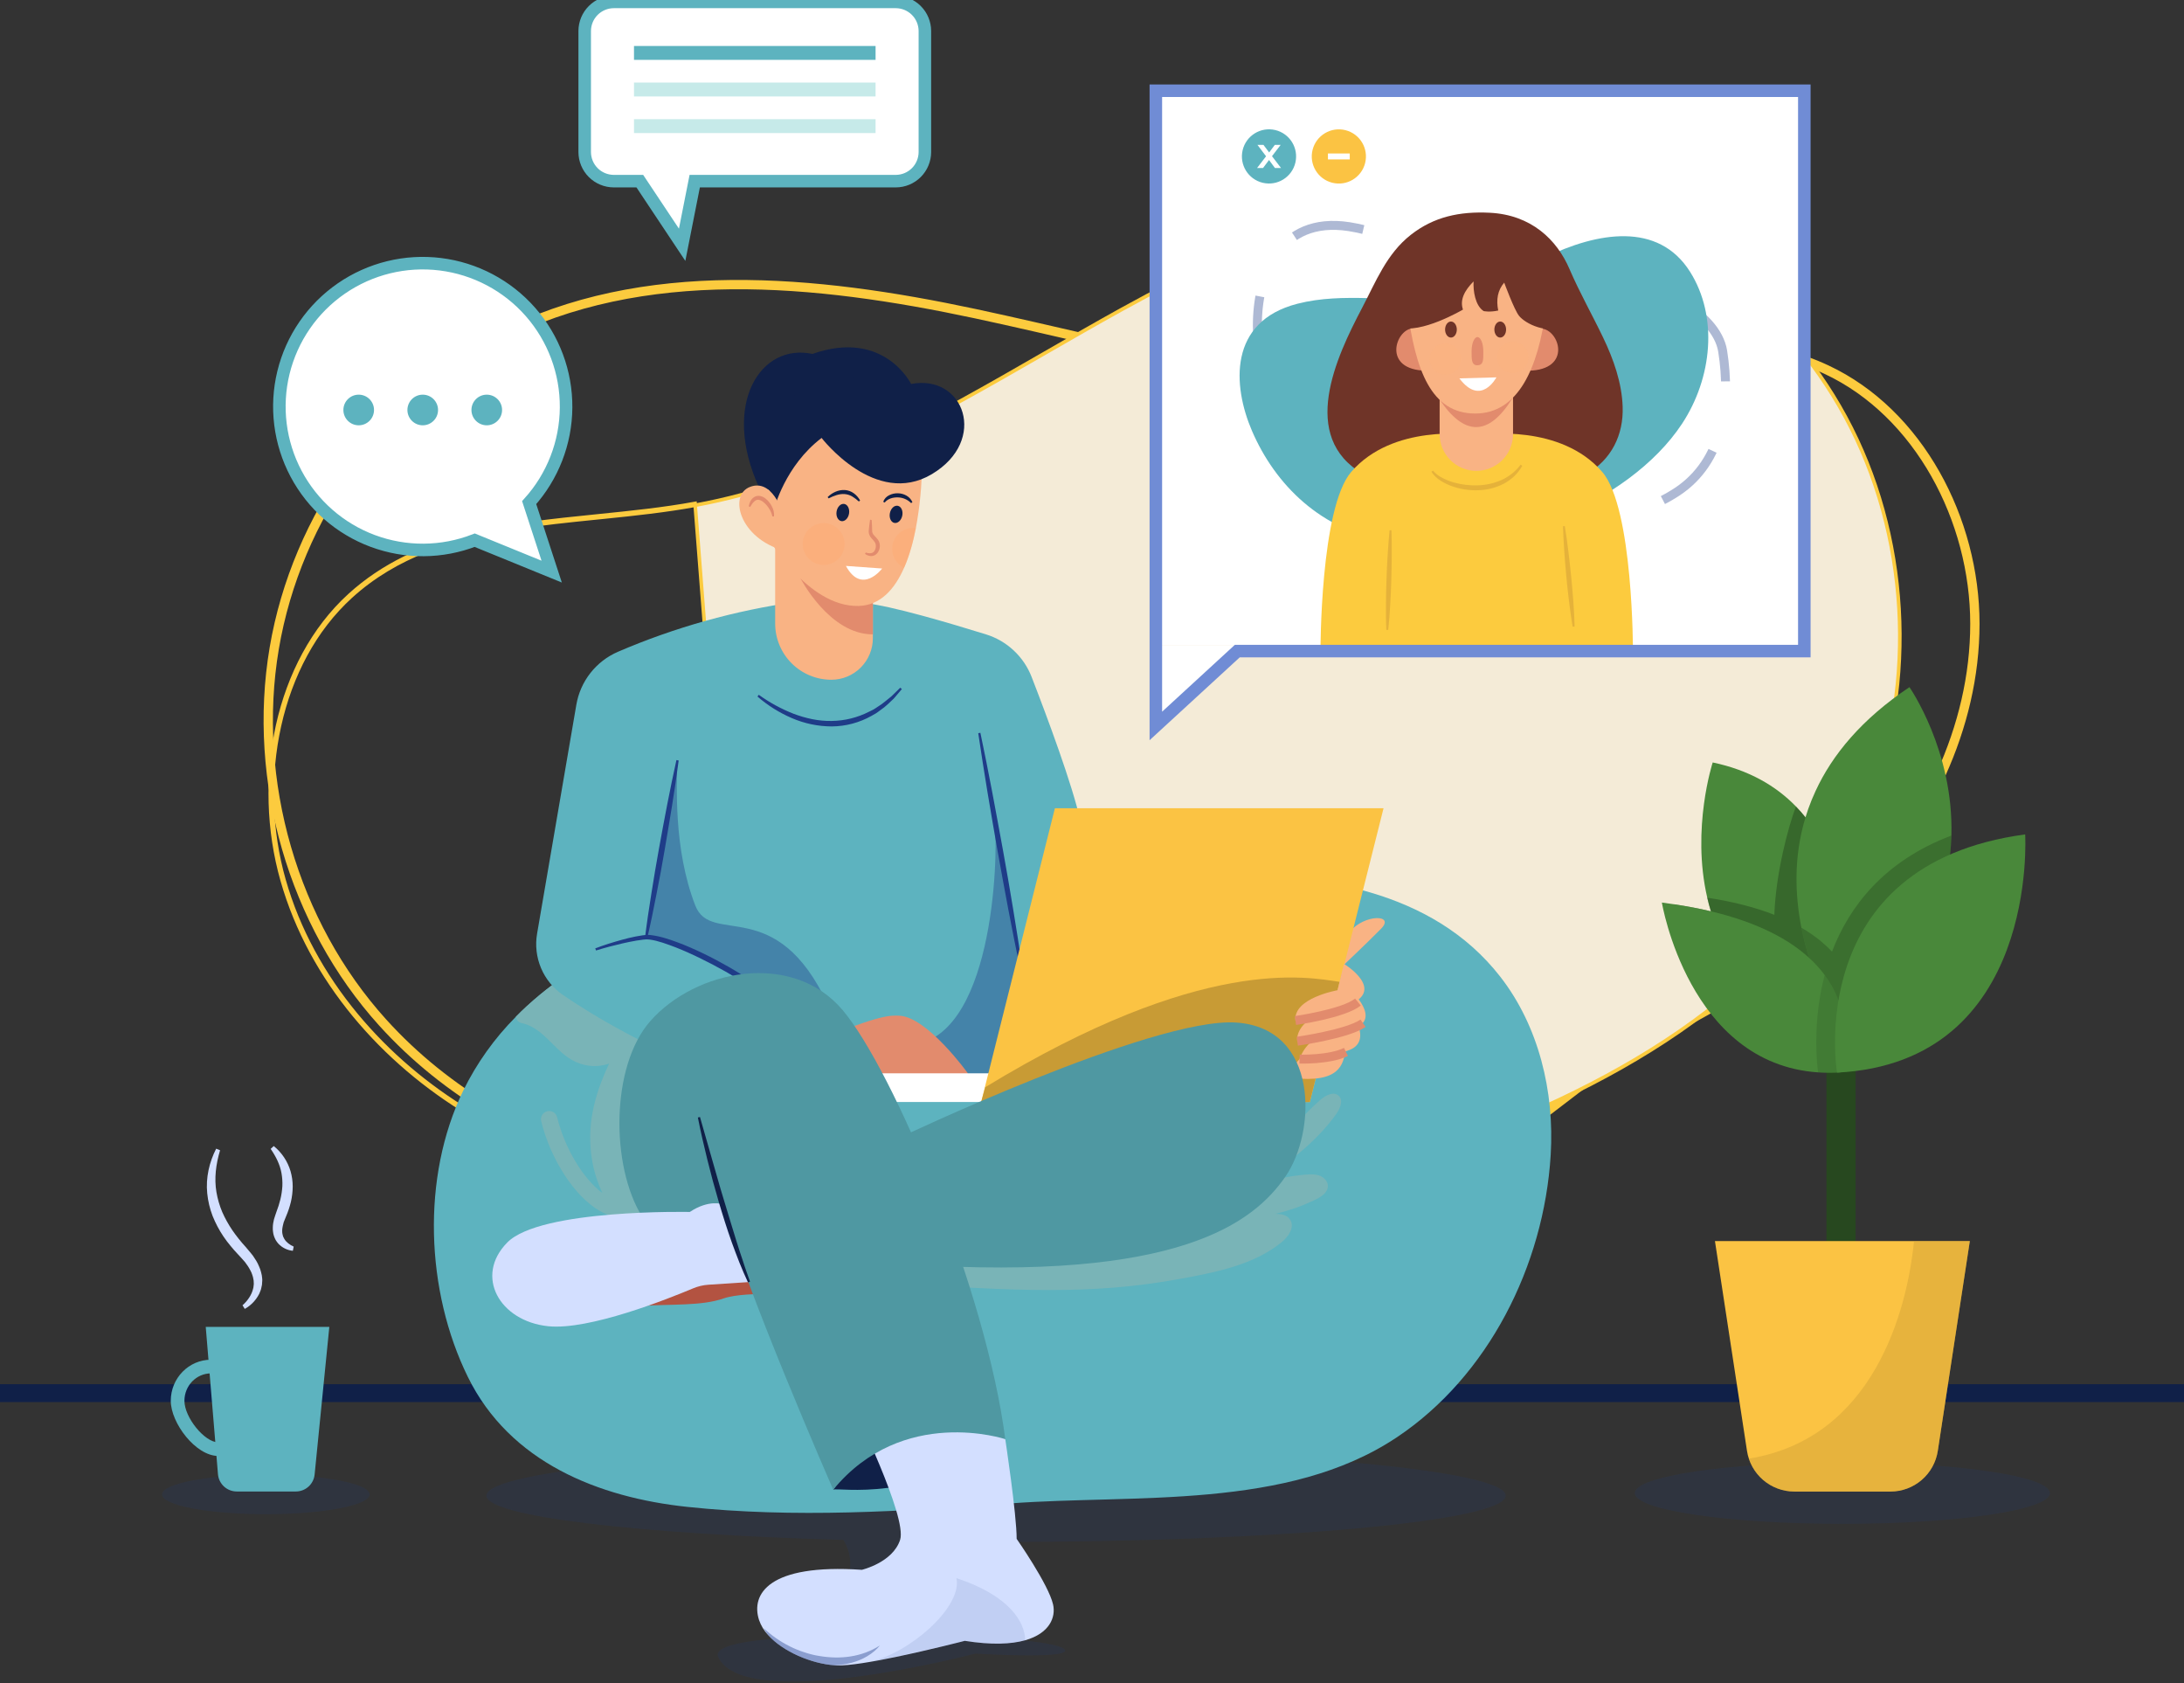 <svg width="610" height="470" viewBox="0 0 610 470" fill="none" xmlns="http://www.w3.org/2000/svg">
<rect x="0" y="0" width="610" height="470" fill="#333333" stroke="none"/>
<g clip-path="url(#clip0_105_399)">
<path d="M447.781 298.536C451.574 295.824 455.55 293.377 459.681 291.213C481.101 280.207 501.156 268.908 517.886 251.571C537.701 231.033 551.59 203.298 551.593 174.198C551.596 145.099 535.928 115.279 510.145 103.214C478.058 88.193 441.352 102.476 406.44 106.076C361.431 110.717 316.685 97.017 272.271 87.558C227.857 78.1 179.587 73.285 139.237 94.109C106.76 110.891 82.844 144.07 76.592 181.045C70.34 218.02 81.904 257.903 106.882 285.513C142.914 325.35 199.594 336.078 252.151 338.605C290.876 340.479 329.69 339.134 368.193 334.583C385.542 332.53 401.781 329 417.104 320.371C428.137 314.167 437.547 305.716 447.781 298.536Z" stroke="#FCCB3E" stroke-width="2.6" stroke-miterlimit="10"/>
<path d="M97.976 166.577C110.622 155.062 126.33 150.202 143.077 147.466C150.882 146.191 158.896 145.379 166.925 144.566C167.511 144.507 168.097 144.447 168.683 144.388C177.292 143.513 185.898 142.598 194.222 141.068C229.228 134.651 260.735 116.515 291.971 98.534C299.026 94.472 306.069 90.419 313.134 86.51C351.526 65.27 394.613 47.54 437.356 56.492C471.76 63.698 502.78 88.956 518.599 122.668C534.419 156.381 534.655 197.747 519.209 230.975L519.209 230.975C496.94 278.941 447.739 304.702 399.955 321.513C364.785 333.888 328.613 343.207 291.841 349.365C278.335 351.622 264.621 353.439 251.115 351.314C237.616 349.19 224.154 342.665 215.833 331.031L215.563 330.653L215.167 330.894L209.172 334.536C182.209 331.332 155.125 324.804 131.356 310.574C107.539 296.316 87.229 273.526 79.306 245.692C71.382 217.849 77.665 185.078 97.976 166.577ZM97.976 166.577L97.639 166.207M97.976 166.577L97.639 166.207M97.639 166.207C77.156 184.865 70.862 217.849 78.826 245.829C86.789 273.809 107.196 296.693 131.099 311.003C155.003 325.314 182.229 331.852 209.284 335.053L194.132 140.577C185.264 142.206 176.07 143.137 166.871 144.069C141.622 146.626 116.332 149.188 97.639 166.207Z" fill="#F4EBD7" stroke="#FCCB3E"/>
<path d="M0 389.011H610" stroke="#102048" stroke-width="5" stroke-miterlimit="10"/>
<path d="M503.954 25.338H322.831V180.185H503.954V25.338Z" fill="white"/>
<g opacity="0.6">
<path opacity="0.6" d="M374.338 134.444C357.977 124.237 351.246 107.288 351.188 90.951C351.139 77.221 357.099 60.265 376.794 63.283C390.034 65.312 401.107 73.407 413.797 76.983C424.07 79.878 434.978 79.033 445.383 78.508C461.689 77.706 479.426 87.183 481.15 98.061C483.459 112.639 481.32 128.793 468.472 137.284C445.966 152.168 399.657 150.237 374.338 134.444Z" stroke="#1F3C88" stroke-width="2.5" stroke-miterlimit="10" stroke-dasharray="19.91 19.91"/>
</g>
<path d="M388.035 151.235C368.98 148.263 356.146 135.319 349.681 120.304C344.25 107.684 343.081 89.758 362.383 84.812C375.36 81.483 388.718 84.586 401.796 82.899C412.384 81.535 422.084 76.492 431.454 71.915C446.14 64.781 463.166 61.846 472.035 75.881C479.914 88.367 478.263 105.515 469.774 118.364C454.891 140.873 417.519 155.833 388.035 151.235Z" fill="#5DB3BF"/>
<path d="M361.803 45.414C362.763 41.347 360.244 37.271 356.176 36.311C352.109 35.351 348.033 37.87 347.073 41.938C346.113 46.005 348.632 50.081 352.7 51.041C356.767 52.001 360.843 49.482 361.803 45.414Z" fill="#5DB3BF"/>
<path d="M356.095 46.913L354.441 44.676L352.772 46.913H351.106L353.617 43.636L351.213 40.459H352.894L354.478 42.574L356.058 40.459H357.691L355.274 43.611L357.8 46.913H356.095Z" fill="white"/>
<path d="M381.28 45.554C382.312 41.504 379.865 37.385 375.815 36.353C371.765 35.322 367.646 37.768 366.614 41.818C365.583 45.868 368.03 49.987 372.08 51.019C376.129 52.051 380.249 49.604 381.28 45.554Z" fill="#FBC343"/>
<path d="M376.993 42.855H370.899V44.514H376.993V42.855Z" fill="white"/>
<path d="M443.04 132.418C424.101 143.265 414.908 140.284 411.917 138.602C408.948 140.284 399.755 143.265 380.816 132.418C362.673 122.019 373.249 99.663 380.395 86.06C384.276 78.67 387.269 70.871 394.077 65.547C400.484 60.536 407.658 58.99 416.073 59.404C427.64 59.975 434.82 66.865 438.368 75.131C441.191 81.706 444.697 87.854 447.778 94.295C450.668 100.328 452.996 106.894 453.213 113.591C453.484 121.384 450.122 128.366 443.04 132.418Z" fill="#6F3428"/>
<path d="M447.512 131.779C435.975 118.4 414.722 121.19 412.454 121.531C410.192 121.19 388.936 118.403 377.396 131.779C368.703 141.852 368.816 182.062 368.816 182.062C368.816 181.07 409.248 180.776 412.454 180.757C415.66 180.738 456.092 181.07 456.092 182.062C456.092 182.062 456.205 141.852 447.512 131.779Z" fill="#FCCB3E"/>
<path d="M394.336 91.729C389.783 92.193 385.994 103.281 398.303 103.513L401.247 100.026L394.336 91.729Z" fill="#E28B6D"/>
<path d="M430.435 91.729C435.567 91.998 439.213 103.281 426.902 103.513L423.957 100.026L430.435 91.729Z" fill="#E28B6D"/>
<path d="M402.083 108.301H422.596V121.232C422.596 123.95 421.517 126.557 419.595 128.479C417.673 130.401 415.066 131.481 412.347 131.481C411.001 131.481 409.669 131.216 408.425 130.701C407.182 130.186 406.052 129.431 405.1 128.479C404.148 127.527 403.393 126.397 402.878 125.154C402.363 123.91 402.098 122.578 402.098 121.232V108.301H402.083Z" fill="#F9B384"/>
<path d="M422.526 111.044C415.783 122.028 408.936 121.836 401.995 111.422L422.526 111.044Z" fill="#E28B6D"/>
<path d="M432.104 83.516C432.004 84.519 431.885 85.505 431.76 86.481C429.624 102.732 424.086 115.468 412.03 115.468C399.657 115.468 395.349 103.263 393.088 86.277C392.896 84.892 392.731 83.457 392.566 82.005L416.903 72.278L432.104 83.516Z" fill="#F9B384"/>
<path d="M390.589 91.348C396.786 93.438 408.613 86.445 408.613 86.445C407.697 83.784 408.991 81.166 411.579 78.572C411.423 81.209 412.033 85.34 414.392 86.863C414.392 86.863 415.988 87.241 418.459 86.71C417.849 83.698 418.294 81.059 420.131 78.914C420.131 78.914 422.908 86.481 424.275 88.193C426.008 90.356 432.235 93.624 437.81 90.89L427.436 67.396L399.947 66.825L387.507 78.347L390.589 91.348Z" fill="#6F3428"/>
<path d="M405.256 94.259C406.161 94.259 406.895 93.256 406.895 92.019C406.895 90.782 406.161 89.78 405.256 89.78C404.351 89.78 403.618 90.782 403.618 92.019C403.618 93.256 404.351 94.259 405.256 94.259Z" fill="#6F3428"/>
<path d="M419.02 94.259C419.925 94.259 420.659 93.256 420.659 92.019C420.659 90.782 419.925 89.78 419.02 89.78C418.115 89.78 417.382 90.782 417.382 92.019C417.382 93.256 418.115 94.259 419.02 94.259Z" fill="#6F3428"/>
<path d="M414.291 98.058C414.291 100.233 414.465 101.945 412.659 101.994C410.941 102.04 411.023 100.233 411.023 98.058C411.023 95.882 411.755 94.125 412.659 94.125C413.562 94.125 414.291 95.891 414.291 98.058Z" fill="#E28B6D"/>
<path d="M407.615 105.655L417.952 105.371C417.952 105.371 413.635 113.64 407.615 105.655Z" fill="white"/>
<path opacity="0.3" d="M422.496 104.16C424.914 104.16 426.874 102.2 426.874 99.782C426.874 97.363 424.914 95.403 422.496 95.403C420.078 95.403 418.117 97.363 418.117 99.782C418.117 102.2 420.078 104.16 422.496 104.16Z" fill="#FBB07D"/>
<path opacity="0.3" d="M408.024 100.954C408.409 98.567 406.787 96.319 404.4 95.933C402.012 95.547 399.764 97.17 399.379 99.557C398.993 101.944 400.615 104.192 403.003 104.578C405.39 104.964 407.638 103.341 408.024 100.954Z" fill="#FBB07D"/>
<g opacity="0.4">
<path opacity="0.4" d="M400.237 131.42C400.986 132.272 401.895 132.969 402.913 133.47C403.924 134.001 404.989 134.423 406.089 134.727C408.294 135.344 410.581 135.611 412.869 135.518C415.144 135.441 417.382 134.922 419.46 133.992C421.533 133.028 423.342 131.576 424.732 129.76L425.181 130.065C424.584 131.126 423.838 132.096 422.965 132.945C422.07 133.785 421.069 134.503 419.987 135.081C417.798 136.204 415.384 136.82 412.924 136.885C410.484 136.984 408.047 136.628 405.738 135.835C404.583 135.442 403.476 134.919 402.44 134.276C401.383 133.631 400.481 132.763 399.797 131.731L400.237 131.42Z" fill="#6F3428"/>
</g>
<g opacity="0.4">
<path opacity="0.4" d="M388.636 148.067C388.725 150.392 388.731 152.714 388.719 155.036C388.706 157.358 388.661 159.677 388.597 161.999C388.532 164.321 388.429 166.637 388.291 168.953L388.06 172.428C387.953 173.585 387.87 174.744 387.736 175.901L387.202 175.882C387.141 174.72 387.135 173.56 387.104 172.398V168.913C387.104 166.594 387.169 164.272 387.248 161.954C387.327 159.635 387.422 157.316 387.577 155C387.733 152.684 387.883 150.365 388.111 148.052L388.636 148.067Z" fill="#6F3428"/>
</g>
<g opacity="0.4">
<path opacity="0.4" d="M437.056 146.899C437.447 149.224 437.755 151.552 438.045 153.886C438.335 156.22 438.588 158.551 438.826 160.889C439.064 163.226 439.265 165.566 439.436 167.907L439.659 171.425C439.702 172.599 439.772 173.774 439.787 174.952L439.256 175.004C439.046 173.844 438.887 172.679 438.707 171.516L438.246 168.019C437.941 165.688 437.709 163.354 437.486 161.002C437.264 158.649 437.056 156.324 436.91 153.984C436.763 151.643 436.605 149.294 436.541 146.938L437.056 146.899Z" fill="#6F3428"/>
</g>
<path d="M323.769 201.769V180.185H346.292L323.769 201.769Z" fill="white"/>
<path d="M322.831 25.338V181.804V202.708L345.58 181.804H503.954V25.338H322.831Z" stroke="#708CD5" stroke-width="3.5" stroke-miterlimit="10"/>
<path opacity="0.15" d="M74.246 422.81C90.255 422.81 103.233 420.338 103.233 417.29C103.233 414.242 90.255 411.77 74.246 411.77C58.237 411.77 45.259 414.242 45.259 417.29C45.259 420.338 58.237 422.81 74.246 422.81Z" fill="#1F3C88"/>
<path d="M60.949 406.547C54.678 406.547 47.697 397.365 47.697 391.144C47.697 384.819 52.738 379.674 58.935 379.674C65.132 379.674 70.178 384.819 70.178 391.144C70.178 397.1 67.67 406.547 60.949 406.547ZM58.935 383.488C54.84 383.488 51.511 386.921 51.511 391.144C51.511 395.8 57.156 402.739 60.949 402.739C64.436 402.739 66.361 395.886 66.361 391.144C66.361 386.921 63.029 383.488 58.935 383.488Z" fill="#5DB3BF"/>
<path d="M82.633 416.469H66.129C64.807 416.469 63.534 415.972 62.561 415.077C61.588 414.182 60.988 412.954 60.878 411.636L57.464 370.502H91.982L87.876 411.722C87.746 413.022 87.138 414.228 86.169 415.105C85.201 415.983 83.94 416.469 82.633 416.469Z" fill="#5DB3BF"/>
<path d="M61.467 321.188C60.311 325.057 59.795 329.042 60.451 332.875C60.777 334.785 61.322 336.651 62.074 338.437C62.864 340.223 63.815 341.934 64.915 343.548C66.041 345.176 67.278 346.724 68.616 348.183C68.94 348.533 69.29 348.967 69.644 349.403C69.998 349.839 70.358 350.236 70.682 350.685L71.597 352.094C71.886 352.584 72.138 353.094 72.354 353.62C72.597 354.142 72.788 354.687 72.924 355.246C73.088 355.812 73.191 356.394 73.23 356.982C73.266 357.277 73.266 357.575 73.23 357.87L73.169 358.758C73.126 359.063 73.047 359.338 72.983 359.628C72.928 359.917 72.845 360.201 72.732 360.473L72.4 361.282C72.262 361.538 72.116 361.785 71.972 362.032C71.833 362.281 71.672 362.518 71.493 362.74C71.332 362.971 71.153 363.191 70.96 363.396C70.22 364.234 69.344 364.941 68.369 365.486L67.734 364.476C69.144 363.234 70.303 361.562 70.694 359.838C70.76 359.628 70.799 359.411 70.813 359.191C70.834 358.972 70.88 358.758 70.886 358.542L70.859 357.886C70.865 357.667 70.839 357.449 70.782 357.239C70.721 356.802 70.613 356.373 70.459 355.96C70.325 355.536 70.148 355.127 69.931 354.74C69.722 354.33 69.49 353.932 69.239 353.547L68.421 352.402C68.116 352.033 67.78 351.688 67.466 351.328L66.453 350.227C65.73 349.449 65.007 348.671 64.344 347.832C63.658 347.009 63.013 346.153 62.413 345.266C61.205 343.472 60.191 341.555 59.386 339.548C58.601 337.513 58.094 335.381 57.879 333.21C57.433 328.853 58.468 324.484 60.378 320.746L61.467 321.188Z" fill="#D3DFFF"/>
<path d="M76.458 320.011C78.689 321.817 80.323 324.256 81.144 327.007C81.548 328.406 81.754 329.854 81.755 331.309C81.744 332.747 81.576 334.18 81.254 335.581C80.923 336.952 80.477 338.294 79.921 339.59L79.561 340.475C79.454 340.753 79.323 341.027 79.231 341.305L79.027 342.126C78.942 342.407 78.932 342.672 78.871 342.947C78.828 343.212 78.809 343.481 78.816 343.749C78.812 344.009 78.835 344.269 78.883 344.524C78.923 344.777 78.984 345.026 79.067 345.269C79.166 345.506 79.284 345.735 79.418 345.955C79.948 346.871 80.964 347.621 82.029 348.091L81.794 349.26C80.245 349.111 78.803 348.401 77.739 347.264C77.47 346.955 77.227 346.625 77.013 346.276C76.817 345.913 76.651 345.534 76.519 345.144C76.39 344.756 76.303 344.356 76.259 343.951C76.201 343.557 76.181 343.158 76.198 342.761C76.202 342.372 76.234 341.985 76.293 341.601L76.519 340.49C76.613 340.127 76.742 339.789 76.851 339.435C76.961 339.081 77.08 338.721 77.19 338.446C77.644 337.277 78.023 336.079 78.322 334.861C78.606 333.666 78.788 332.449 78.865 331.224C78.917 330.013 78.838 328.799 78.627 327.605C78.206 325.207 77.08 322.946 75.6 320.804L76.458 320.011Z" fill="#D3DFFF"/>
<path opacity="0.15" d="M514.579 425.504C546.596 425.504 572.552 421.661 572.552 416.921C572.552 412.181 546.596 408.338 514.579 408.338C482.561 408.338 456.605 412.181 456.605 416.921C456.605 421.661 482.561 425.504 514.579 425.504Z" fill="#1F3C88"/>
<path d="M518.271 277.135H510.133V356.72H518.271V277.135Z" fill="#27481F"/>
<path d="M516.233 271.789C516.148 276.384 515.785 280.969 515.144 285.519C514.799 287.93 514.509 289.321 514.509 289.321C492.296 282.111 482.105 268.344 477.863 254.452C477.467 253.185 477.131 251.913 476.841 250.644C472.356 231.317 478.367 212.9 478.367 212.9C488.552 215.036 496.064 219.469 501.611 225.181C502.563 226.161 503.442 227.165 504.281 228.211C514.518 241.054 516.477 258.745 516.233 271.789Z" fill="#49883A"/>
<path d="M545.03 233.313C544.588 248.764 538.577 266.766 519.934 284.052C518.506 285.379 516.995 286.709 515.409 288.018C515.241 288.162 515.073 288.299 514.905 288.436C514.905 288.436 511.817 283.908 508.635 276.536C508.589 276.427 508.543 276.329 508.507 276.231C507.276 273.363 506.199 270.432 505.279 267.45C504.422 264.69 503.709 261.887 503.143 259.053C500.9 247.681 500.894 234.191 507.109 220.842C511.763 210.788 519.925 200.82 533.32 191.871C533.304 191.874 545.717 209.602 545.03 233.313Z" fill="#49883A"/>
<path opacity="0.5" d="M519.931 284.052C518.503 285.379 516.992 286.709 515.406 288.018C515.238 288.162 515.07 288.299 514.902 288.436C514.902 288.436 511.814 283.908 508.632 276.537C508.589 276.436 508.546 276.323 508.504 276.231C508.235 275.603 507.964 274.953 507.698 274.285C507.594 274.028 507.494 273.76 507.393 273.501C507.219 273.052 507.042 272.607 506.871 272.143C506.734 271.78 506.603 271.398 506.472 271.023C506.34 270.648 506.188 270.248 506.054 269.848C505.789 269.067 505.53 268.268 505.275 267.45C504.418 264.69 503.706 261.887 503.14 259.053C501.309 249.777 500.967 239.092 504.278 228.236C503.445 227.189 502.56 226.185 501.608 225.206C499.472 230.85 495.997 243.785 495.582 255.45C490.446 253.439 484.274 251.788 476.838 250.668C477.143 251.938 477.448 253.21 477.86 254.476C474.695 253.719 471.265 253.063 467.571 252.508C470.491 262.47 482.217 294.203 512.781 294.676C513.561 294.692 514.349 294.685 515.146 294.655C516.406 294.615 517.694 294.514 519.021 294.35C519.015 294.35 520.397 290.026 519.931 284.052Z" fill="#27481F"/>
<path d="M515.354 292.977C515.358 293.002 515.358 293.028 515.354 293.053C515.354 293.245 515.323 293.428 515.302 293.602C515.287 293.686 515.277 293.771 515.271 293.855C515.256 293.999 515.241 294.136 515.217 294.273C515.165 294.694 515.104 295.082 515.043 295.457C515.003 295.701 514.957 295.936 514.911 296.168C514.706 297.278 514.419 298.372 514.051 299.439C511.97 299.575 509.883 299.575 507.802 299.439C471.608 297.013 464.169 252.02 464.169 252.02C465.335 252.166 466.474 252.327 467.587 252.502C471.285 253.051 474.715 253.707 477.876 254.47C490.959 257.582 499.616 262.272 505.291 267.459C506.89 268.909 508.344 270.512 509.633 272.243C512.558 276.143 514.457 280.714 515.155 285.538C515.284 286.395 515.369 287.225 515.421 288.034C515.527 289.681 515.505 291.333 515.354 292.977Z" fill="#49883A"/>
<path opacity="0.38" d="M545.03 233.313C544.787 241.84 542.839 250.232 539.3 257.994C535.419 266.593 529.255 275.411 519.934 284.052C519.894 284.082 519.857 284.122 519.818 284.152C519.268 284.662 518.704 285.175 518.124 285.678C517.956 285.831 517.789 285.983 517.615 286.136C516.898 286.764 516.165 287.396 515.409 288.021C515.357 287.213 515.271 286.383 515.143 285.526C514.444 280.702 512.545 276.13 509.62 272.231C508.332 270.5 506.877 268.897 505.278 267.447C504.421 264.687 503.709 261.884 503.143 259.05C505.074 260.167 506.91 261.439 508.635 262.855C509.709 263.743 510.728 264.696 511.686 265.708C516.477 253.243 526.082 240.474 545.03 233.313Z" fill="#27481F"/>
<path opacity="0.2" d="M515.354 292.977C515.359 293.002 515.359 293.028 515.354 293.053C515.354 293.245 515.323 293.428 515.302 293.602C515.287 293.686 515.277 293.771 515.272 293.855C515.256 293.999 515.241 294.136 515.217 294.273C515.165 294.694 515.104 295.082 515.043 295.457C514.997 295.701 514.957 295.936 514.912 296.168C514.706 297.278 514.419 298.372 514.051 299.439C511.97 299.575 509.883 299.575 507.802 299.439C507.466 296.943 506.499 287.658 508.656 276.555C508.931 275.142 509.267 273.702 509.642 272.243C512.567 276.143 514.466 280.714 515.165 285.538C515.293 286.395 515.378 287.225 515.43 288.034C515.534 289.681 515.508 291.333 515.354 292.977Z" fill="#27481F"/>
<path d="M550.178 346.55L541.232 405.134C540.748 408.294 539.149 411.176 536.723 413.258C534.298 415.34 531.207 416.485 528.01 416.485H501.159C497.964 416.48 494.876 415.334 492.452 413.253C490.028 411.171 488.429 408.292 487.942 405.134L478.992 346.55H550.178Z" fill="#FBC343"/>
<path d="M513.09 299.509C513.09 299.509 503.286 241.368 565.638 232.992C565.638 232.983 569.55 296.699 513.09 299.509Z" fill="#49883A"/>
<path opacity="0.4" d="M550.177 346.55L541.231 405.134C540.748 408.294 539.148 411.176 536.723 413.258C534.298 415.34 531.207 416.485 528.01 416.485H501.159C498.344 416.485 495.6 415.596 493.32 413.946C491.039 412.295 489.339 409.966 488.46 407.291C523.342 401.701 532.703 365.794 534.586 346.572L550.177 346.55Z" fill="#C89B35"/>
<path opacity="0.15" d="M420.543 417.626C420.543 410.474 356.814 404.673 278.196 404.673C199.578 404.673 135.85 410.471 135.85 417.626C135.85 423.423 177.777 428.342 235.568 429.989C241.862 440.315 231.357 452.663 223.305 457.118C209.168 457.823 199.02 459.397 200.619 462.75C208.174 478.617 272.387 461.734 272.387 461.734C272.387 461.734 297.495 463.297 297.495 460.907C297.495 459.809 293.074 458.805 285.8 458.042L286.337 458.012L259.23 430.465C265.436 430.543 271.758 430.581 278.196 430.581C356.814 430.581 420.543 424.781 420.543 417.626Z" fill="#1F3C88"/>
<path d="M433.117 322.476C431.24 353.437 415.633 384.376 390.049 401.402C359.552 421.702 316.911 417.211 282.181 419.795C252.157 422.032 221.904 423.951 191.865 420.756C167.257 418.132 142.435 408.383 130.681 384.492C118.904 360.546 117.628 328.731 129.406 304.495C133.145 296.871 138.108 289.912 144.098 283.893C145.059 282.908 146.06 281.946 147.073 281.01C147.759 280.378 148.455 279.753 149.163 279.142C150.246 278.203 151.36 277.287 152.489 276.396C152.864 276.091 153.236 275.817 153.618 275.53C153.999 275.243 154.374 274.956 154.756 274.672C155.137 274.389 155.519 274.108 155.906 273.833L156.776 273.223C157.258 272.877 157.746 272.542 158.24 272.216C162.625 269.266 167.23 266.66 172.017 264.42C176.622 262.249 181.373 260.401 186.235 258.888C202.035 253.985 218.533 252.246 234.835 250.104C269.427 245.564 304.648 244.001 339.514 244.038C367.967 244.038 400.005 248.31 419.029 272.72C429.776 286.508 434.191 304.84 433.117 322.476Z" fill="#5DB3BF"/>
<path d="M374.542 270.181C374.542 270.181 381.865 263.288 385.771 259.297C389.677 255.306 381.173 255.178 376.992 260.148C372.812 265.119 374.542 270.181 374.542 270.181Z" fill="#F9B384"/>
<path d="M172.023 264.411C167.236 266.651 162.631 269.257 158.246 272.207C157.752 272.534 157.264 272.87 156.782 273.214L155.912 273.824C155.525 274.099 155.143 274.382 154.762 274.663C154.38 274.944 153.999 275.228 153.624 275.521C153.248 275.813 152.87 276.097 152.495 276.387C151.381 277.275 150.292 278.181 149.215 279.112L149.169 279.136C148.461 279.746 147.765 280.372 147.079 281.004C146.066 281.94 145.065 282.901 144.104 283.887C144.13 284.3 144.288 284.694 144.553 285.011C144.819 285.328 145.179 285.552 145.581 285.651C151.305 286.81 154.173 292.272 158.786 295.378C162.213 297.682 166.259 298.313 170.134 296.992C165.963 305.841 163.662 314.595 165.462 324.484C166.016 327.476 166.956 330.383 168.257 333.134C162.896 329.167 157.731 320.624 155.607 311.971C155.462 311.381 155.089 310.873 154.57 310.559C154.05 310.244 153.427 310.149 152.838 310.294C152.248 310.439 151.741 310.812 151.426 311.331C151.112 311.85 151.016 312.473 151.161 313.063C153.791 323.773 160.486 334.065 167.443 338.083C168.986 338.988 170.68 339.609 172.444 339.914C173.82 341.685 175.362 343.32 177.051 344.796L187.334 347.67L195.725 293.511L172.023 264.411Z" fill="#79B4B7"/>
<path d="M201.827 300.782C180.566 292.501 165.807 283.695 157.236 277.833C154.519 275.968 152.393 273.361 151.113 270.324C149.832 267.287 149.45 263.946 150.011 260.698L160.974 196.792C161.525 193.552 162.877 190.502 164.907 187.917C166.938 185.333 169.582 183.297 172.599 181.994C188.518 175.152 205.277 170.464 222.435 168.053C228.855 167.663 235.295 167.79 241.694 168.434C248.801 169.136 265.064 173.927 275.401 177.139C278.285 178.034 280.929 179.569 283.135 181.63C285.342 183.691 287.054 186.224 288.143 189.039C292.479 200.213 299.521 219.079 301.767 229.279C309.523 264.493 308.251 261.888 308.251 261.888L316.26 316.047L231.207 320.816L209.467 310.9L201.827 300.782Z" fill="#5DB3BF"/>
<path d="M254.473 107.22C254.473 107.22 246.94 91.772 226.917 98.829C212.424 95.681 201.363 112.844 212.043 136.207L232.159 140.879L254.473 107.22Z" fill="#102048"/>
<path d="M243.794 150.89V178.214C243.794 181.289 242.572 184.238 240.398 186.412C238.223 188.587 235.274 189.808 232.199 189.808C228.037 189.807 224.046 188.154 221.103 185.211C218.161 182.268 216.507 178.277 216.506 174.116V150.89H243.794Z" fill="#F9B384"/>
<path d="M243.794 162.225V177.13C231.64 177.191 223.579 161.478 223.579 161.478L243.794 162.225Z" fill="#E28B6D"/>
<path d="M255.804 147.457C255.071 151.241 254.025 155.113 252.523 158.524C249.899 164.51 245.893 169.072 239.775 169.203C225.459 169.508 214.414 149.944 214.414 149.944L216.702 123.245L227.571 111.041L257.524 129.531C257.484 135.546 256.908 141.545 255.804 147.457Z" fill="#F9B384"/>
<path d="M216.226 142.117C216.226 142.117 219.18 130.105 229.477 122.284C229.477 122.284 244.45 141.831 260.277 132.393C276.103 122.956 269.241 104.358 254.461 107.22L237.487 105.313L216.226 112.081L212.601 128.768L216.226 142.117Z" fill="#102048"/>
<path opacity="0.4" d="M231.253 280.586C216.83 249.42 198.648 264.295 194.199 252.853C187.962 236.819 189.146 218.679 189.113 213.187L180.426 262.101C180.426 262.101 199.823 263.932 206.993 275.624L231.253 280.586Z" fill="#1F3C88"/>
<path d="M189.555 212.351C189.015 216.537 188.377 220.705 187.724 224.861C187.071 229.017 186.33 233.175 185.64 237.334C184.951 241.493 184.154 245.631 183.34 249.768L182.098 255.968C181.649 258.031 181.231 260.096 180.746 262.15L180.117 262.04C180.368 259.944 180.685 257.86 180.969 255.77L181.93 249.518C182.585 245.356 183.288 241.2 184.038 237.05C184.816 232.907 185.533 228.754 186.36 224.62C187.187 220.485 188.002 216.351 188.929 212.235L189.555 212.351Z" fill="#1F3C88"/>
<path d="M273.824 204.616C274.977 210.05 276.045 215.5 277.089 220.955C278.132 226.411 279.109 231.876 280.122 237.337C281.135 242.799 282.038 248.276 282.959 253.753L284.29 261.991C284.702 264.737 285.141 267.484 285.51 270.23L284.924 270.333C284.314 267.621 283.795 264.896 283.231 262.174L281.638 253.997C280.611 248.541 279.607 243.08 278.627 237.612C277.69 232.138 276.698 226.676 275.81 221.193C274.922 215.71 274.022 210.23 273.229 204.732L273.824 204.616Z" fill="#1F3C88"/>
<path opacity="0.4" d="M277.855 229.84C278.871 239.757 277.345 291.118 253.445 291.881L253.698 303.07L291.329 300.782L277.855 229.84Z" fill="#1F3C88"/>
<path d="M228.715 290.484C245.689 283.237 248.932 283.506 251.217 283.619C259.038 284 270.288 299.638 270.288 299.638L270.099 302.5H227.189L228.715 290.484Z" fill="#E28B6D"/>
<path d="M293.999 299.702H241.176V307.711H293.999V299.702Z" fill="white"/>
<path d="M365.831 307.717H274.041L294.636 225.691H386.427L365.831 307.717Z" fill="#FBC343"/>
<path d="M374.149 274.169C365.068 272.811 335.703 266.709 275.185 303.58L273.784 308.663L365.831 307.717L374.149 274.169Z" fill="#C89B35"/>
<path d="M375.891 292.391C375.317 296.254 375.128 301.926 363.161 301.212L359.634 299.399L362.969 295.738L370.17 292.076L375.891 292.391Z" fill="#F9B384"/>
<path d="M377.02 281.965C377.02 281.965 383.568 290.508 376.986 293.154C372.519 294.892 367.762 295.766 362.969 295.729C366.02 287.146 375.937 287.719 375.937 287.719L377.02 281.965Z" fill="#F9B384"/>
<path d="M377.209 276.436C377.209 276.436 386.235 284.827 377.844 287.179C365.996 290.499 362.334 290.737 362.334 290.737C361.7 284.445 373.459 280.378 373.459 280.378L377.209 276.436Z" fill="#F9B384"/>
<path d="M375.366 269.125C375.366 269.125 387.699 276.625 376.129 280.82C364.559 285.016 361.825 284.955 361.825 284.955C361.19 278.66 373.587 276.5 373.587 276.5L375.366 269.125Z" fill="#F9B384"/>
<path d="M361.825 284.955C361.825 284.955 375.272 283.048 379.275 279.804" stroke="#E28B6D" stroke-width="2.5" stroke-miterlimit="10"/>
<path d="M362.334 290.737C362.334 290.737 376.318 288.769 380.706 285.718" stroke="#E28B6D" stroke-width="2.5" stroke-miterlimit="10"/>
<path d="M362.969 295.729C362.969 295.729 371.265 296.016 375.937 293.727" stroke="#E28B6D" stroke-width="2.5" stroke-miterlimit="10"/>
<path d="M232.721 415.966C234.118 415.203 256.24 420.033 280.778 401.854L249.121 392.828L232.721 415.966Z" fill="#102048"/>
<path d="M373.282 310.964C374.335 309.462 375.244 307.25 373.916 305.984C372.534 304.657 370.276 305.822 368.827 307.076C366.296 309.27 363.949 311.667 361.809 314.244L308.367 324.176L235.137 341.973L247.73 358.044C284.344 360.714 305.197 361.401 328.111 357.358C339.791 355.295 350.23 353.171 358.013 346.825C359.866 345.299 361.62 342.758 360.415 340.692C359.6 339.297 357.907 338.928 356.204 338.943C360.116 338.025 363.913 336.672 367.524 334.91C369.135 334.132 370.926 332.911 370.881 331.126C370.856 329.845 369.819 328.762 368.629 328.304C367.439 327.846 366.127 327.883 364.854 327.974C359.973 328.35 355.169 329.416 350.587 331.141C358.92 325.304 367.408 319.272 373.282 310.964ZM350.459 331.212C350.459 331.193 350.459 331.187 350.483 331.172C350.509 331.164 350.535 331.154 350.559 331.141C350.529 331.163 350.489 331.187 350.459 331.212Z" fill="#79B4B7"/>
<path d="M250.647 317.945C250.647 317.945 321.97 284 345.235 285.526C368.501 287.051 367.738 316.038 358.966 328.624C350.194 341.211 329.598 357.992 253.698 353.034L250.647 317.945Z" fill="#4F98A2"/>
<path d="M286.337 458.012C282.477 459.104 277 459.37 269.464 458.171C269.464 458.171 259.7 460.703 250.089 462.696C243.583 464.044 237.151 465.136 233.865 465.036C233.581 465.036 233.301 465.014 233.011 464.99C226.701 464.542 218.752 461.252 214.536 456.553C214.536 456.553 214.52 456.523 214.505 456.517C213.384 455.311 212.529 453.884 211.994 452.327C209.705 445.203 214.542 436.562 240.73 438.337C240.73 438.337 249.372 436.308 251.41 429.947C253.448 423.585 238.442 393.082 238.442 393.082L259.801 378.588L280.778 401.854C280.778 401.854 283.957 422.831 283.957 429.696C283.957 429.696 292.852 442.411 294.127 448.004C294.942 451.574 293.157 456.08 286.337 458.012Z" fill="#D3DFFF"/>
<path d="M166.25 264.82C168.691 263.877 171.186 263.117 173.707 262.415C174.97 262.071 176.239 261.75 177.533 261.5C178.177 261.369 178.83 261.256 179.492 261.168C179.824 261.122 180.154 261.088 180.499 261.061C180.856 261.041 181.214 261.047 181.57 261.079C184.316 261.384 186.793 262.229 189.262 263.142C191.73 264.054 194.119 265.122 196.478 266.257C198.837 267.392 201.146 268.622 203.414 269.918C205.681 271.215 207.905 272.6 210.071 274.068C214.374 277.04 218.514 280.302 222.075 284.137L221.623 284.589C219.707 282.856 217.711 281.219 215.634 279.679C213.574 278.123 211.444 276.665 209.263 275.279C204.92 272.484 200.417 269.946 195.776 267.679C193.463 266.535 191.111 265.476 188.719 264.53C186.327 263.639 183.88 262.681 181.445 262.351C181.154 262.312 180.862 262.295 180.569 262.3C180.264 262.3 179.959 262.339 179.654 262.373C179.025 262.44 178.393 262.531 177.762 262.641C176.499 262.861 175.232 263.117 173.972 263.401C171.455 263.975 168.944 264.64 166.478 265.403L166.25 264.82Z" fill="#1F3C88"/>
<path d="M178.943 364.668C187.523 364.095 195.956 364.708 202.08 362.569C208.628 360.281 225.727 361.806 225.727 361.806L216.333 348.268L178.192 357.803L178.943 364.668Z" fill="#B35341"/>
<path d="M179.324 339.685C170.552 325.573 170.552 297.73 181.613 285.144C194.254 270.761 221.279 265.311 235.391 282.093C249.503 298.875 275.438 360.281 280.778 401.854C280.778 401.854 252.172 392.319 232.721 415.966C232.721 415.966 207.167 357.611 201.827 336.252L187.334 347.694L179.324 339.685Z" fill="#4F98A2"/>
<path d="M201.827 336.252C201.827 336.252 198.013 334.855 192.673 338.413C192.673 338.413 150.972 337.525 141.693 346.932C132.414 356.339 139.53 368.925 153.135 370.325C164.55 371.497 186.699 362.642 193.543 359.765C194.929 359.179 196.404 358.829 197.906 358.731L209.196 357.992L201.827 336.252Z" fill="#D3DFFF"/>
<path d="M218.469 142.895C218.469 142.895 215.671 133.626 209.516 135.942C203.362 138.258 206.642 150.325 218.786 153.682L218.469 142.895Z" fill="#F9B384"/>
<path d="M211.927 194.007C214.928 196.169 218.189 197.946 221.633 199.298C225.062 200.585 228.681 201.4 232.312 201.311C235.947 201.262 239.521 200.375 242.756 198.718L243.977 198.108C244.377 197.888 244.743 197.61 245.127 197.366C245.908 196.887 246.652 196.35 247.352 195.758L248.423 194.889L248.96 194.452C249.137 194.303 249.289 194.147 249.457 193.97C250.106 193.317 250.766 192.668 251.437 192.023L251.895 192.408C251.285 193.132 250.674 193.853 250.064 194.571C249.908 194.748 249.759 194.934 249.594 195.105L249.079 195.593L248.035 196.582C247.337 197.232 246.59 197.827 245.802 198.364C245.411 198.642 245.039 198.947 244.633 199.197L243.382 199.911C240.003 201.804 236.2 202.812 232.327 202.84C228.482 202.832 224.679 202.038 221.151 200.509C217.662 199.011 214.427 196.981 211.561 194.492L211.927 194.007Z" fill="#1F3C88"/>
<path d="M195.505 311.9L198.809 323.465C199.935 327.312 200.985 331.178 202.166 335.007C203.346 338.837 204.463 342.678 205.668 346.492C206.279 348.399 206.868 350.312 207.53 352.198C207.835 353.144 208.14 354.105 208.485 355.045C208.83 355.985 209.159 356.927 209.482 357.876L208.93 358.108C208.078 356.278 207.277 354.431 206.529 352.567C205.778 350.697 205.095 348.805 204.393 346.916C203.038 343.127 201.839 339.288 200.704 335.435C199.569 331.581 198.516 327.7 197.561 323.797C196.606 319.895 195.682 315.986 194.919 312.038L195.505 311.9Z" fill="#102048"/>
<path opacity="0.1" d="M286.337 458.012C282.477 459.104 277 459.37 269.464 458.171C269.464 458.171 253.317 462.308 243.113 463.928C253.603 461.829 268.86 448.861 267.142 440.663C282.209 445.621 286.307 453.154 286.337 458.012Z" fill="#1F3C88"/>
<path opacity="0.4" d="M245.78 459.446C243.834 461.841 240.935 463.464 237.893 464.282C236.298 464.705 234.66 464.942 233.011 464.99C226.701 464.541 218.752 461.252 214.536 456.553C214.536 456.553 214.52 456.523 214.505 456.517C214.058 455.91 213.651 455.275 213.285 454.616C215.465 456.664 217.932 458.383 220.608 459.721C221.915 460.37 223.27 460.921 224.66 461.368C225.337 461.628 226.048 461.78 226.75 461.978C227.453 462.163 228.166 462.305 228.886 462.406C234.558 463.367 240.608 462.772 245.78 459.446Z" fill="#1F3C88"/>
<path d="M215.722 144.211C215.551 143.378 215.213 142.589 214.728 141.892C214.28 141.187 213.711 140.567 213.046 140.061C212.397 139.606 211.692 139.38 211.097 139.701C210.502 140.021 209.977 140.772 209.544 141.532L209.123 141.385C209.306 140.47 209.638 139.484 210.587 138.828C211.076 138.505 211.67 138.382 212.247 138.486C212.776 138.587 213.275 138.805 213.709 139.124C214.497 139.72 215.135 140.493 215.573 141.379C216.055 142.235 216.268 143.216 216.183 144.195L215.722 144.211Z" fill="#E28B6D"/>
<path d="M252.01 143.979C251.742 145.294 250.75 146.203 249.795 146.011C248.84 145.819 248.285 144.592 248.553 143.265C248.822 141.937 249.811 141.04 250.766 141.236C251.721 141.431 252.276 142.664 252.01 143.979Z" fill="#102048"/>
<path d="M237.141 143.397C237.357 142.072 236.753 140.87 235.792 140.713C234.831 140.557 233.876 141.504 233.66 142.83C233.444 144.155 234.048 145.357 235.009 145.513C235.971 145.67 236.925 144.723 237.141 143.397Z" fill="#102048"/>
<path d="M243.455 145.193C243.547 146.276 243.589 147.353 243.602 148.409C243.662 148.833 243.861 149.225 244.169 149.523C244.568 149.921 244.939 150.347 245.277 150.798C245.467 151.075 245.601 151.386 245.673 151.714C245.743 152.032 245.765 152.359 245.738 152.684C245.688 153.333 245.443 153.952 245.036 154.46C244.819 154.714 244.552 154.922 244.252 155.07C243.947 155.21 243.614 155.28 243.278 155.274C242.672 155.237 242.089 155.025 241.6 154.664L241.811 154.27C242.263 154.451 242.751 154.52 243.236 154.472C243.44 154.445 243.637 154.373 243.81 154.261C243.984 154.149 244.13 154 244.239 153.825C244.706 153.129 244.773 152.043 244.325 151.384C244.09 151.009 243.715 150.655 243.33 150.188C242.888 149.693 242.637 149.055 242.625 148.391C242.708 147.283 242.842 146.197 243.01 145.117L243.455 145.193Z" fill="#E28B6D"/>
<path d="M231.159 138.807C231.774 138.19 232.498 137.691 233.295 137.336C234.125 136.955 235.036 136.78 235.949 136.827C236.879 136.886 237.771 137.214 238.518 137.769C239.227 138.3 239.812 138.977 240.233 139.756L239.879 140.03C239.299 139.497 238.668 139.02 237.997 138.608C237.352 138.237 236.633 138.015 235.891 137.959C234.411 137.846 232.907 138.431 231.436 139.161L231.159 138.807Z" fill="#102048"/>
<path d="M246.68 140.113C246.974 139.307 247.574 138.649 248.349 138.282C249.105 137.9 249.944 137.712 250.79 137.736C251.636 137.749 252.464 137.977 253.198 138.398C253.93 138.814 254.508 139.457 254.845 140.229L254.47 140.473C253.486 139.482 252.156 138.913 250.76 138.886C249.411 138.856 247.98 139.228 247.098 140.32L246.68 140.113Z" fill="#102048"/>
<path d="M236.267 158.024L246.384 158.747C246.384 158.747 240.743 166.231 236.267 158.024Z" fill="white"/>
<path opacity="0.4" d="M255.803 147.457C255.071 151.241 254.024 155.113 252.523 158.524C251.325 157.955 250.355 156.995 249.775 155.802C249.194 154.609 249.037 153.254 249.329 151.96C249.621 150.666 250.344 149.509 251.381 148.681C252.417 147.853 253.704 147.402 255.031 147.402C255.29 147.401 255.548 147.419 255.803 147.457Z" fill="#FFAA72"/>
<path opacity="0.4" d="M232.317 157.3C235.295 156.049 236.696 152.62 235.445 149.642C234.194 146.663 230.765 145.263 227.787 146.514C224.809 147.764 223.408 151.193 224.659 154.171C225.91 157.15 229.338 158.55 232.317 157.3Z" fill="#FFAA72"/>
<path d="M147.799 140.345C154.373 133.058 158.043 123.611 158.11 113.797C158.178 103.983 154.638 94.486 148.165 87.109C141.691 79.733 132.734 74.991 122.994 73.784C113.254 72.577 103.411 74.989 95.332 80.562C87.254 86.135 81.504 94.481 79.173 104.015C76.843 113.548 78.096 123.606 82.692 132.277C87.289 140.948 94.911 147.628 104.109 151.05C113.307 154.472 123.442 154.396 132.589 150.838L154.088 159.613L147.799 140.345Z" fill="white" stroke="#5DB3BF" stroke-width="3.5" stroke-miterlimit="10"/>
<path d="M100.187 118.757C102.55 118.757 104.465 116.842 104.465 114.479C104.465 112.117 102.55 110.201 100.187 110.201C97.825 110.201 95.909 112.117 95.909 114.479C95.909 116.842 97.825 118.757 100.187 118.757Z" fill="#5DB3BF"/>
<path d="M118.071 118.757C120.433 118.757 122.348 116.842 122.348 114.479C122.348 112.117 120.433 110.201 118.071 110.201C115.708 110.201 113.793 112.117 113.793 114.479C113.793 116.842 115.708 118.757 118.071 118.757Z" fill="#5DB3BF"/>
<path d="M135.954 118.757C138.316 118.757 140.232 116.842 140.232 114.479C140.232 112.117 138.316 110.201 135.954 110.201C133.591 110.201 131.676 112.117 131.676 114.479C131.676 116.842 133.591 118.757 135.954 118.757Z" fill="#5DB3BF"/>
<path d="M250.201 0.534H171.427C169.276 0.54 167.214 1.398 165.692 2.92C164.171 4.442 163.314 6.504 163.308 8.656V42.458C163.314 44.61 164.171 46.672 165.692 48.194C167.214 49.716 169.276 50.574 171.427 50.58H178.702L190.525 68.351L194.04 50.58H250.201C252.353 50.574 254.416 49.716 255.938 48.194C257.459 46.672 258.317 44.61 258.324 42.458V8.656C258.317 6.504 257.459 4.442 255.938 2.92C254.416 1.398 252.353 0.54 250.201 0.534Z" fill="white" stroke="#5DB3BF" stroke-width="3.5" stroke-miterlimit="10"/>
<path d="M244.553 12.84H177.078V16.715H244.553V12.84Z" fill="#5DB3BF"/>
<path d="M244.553 23.058H177.078V26.933H244.553V23.058Z" fill="#C6EAE9"/>
<path d="M244.553 33.28H177.078V37.155H244.553V33.28Z" fill="#C6EAE9"/>
</g>
<defs>
<clipPath id="clip0_105_399">
<rect width="610" height="469.549" fill="white"/>
</clipPath>
</defs>
</svg>
